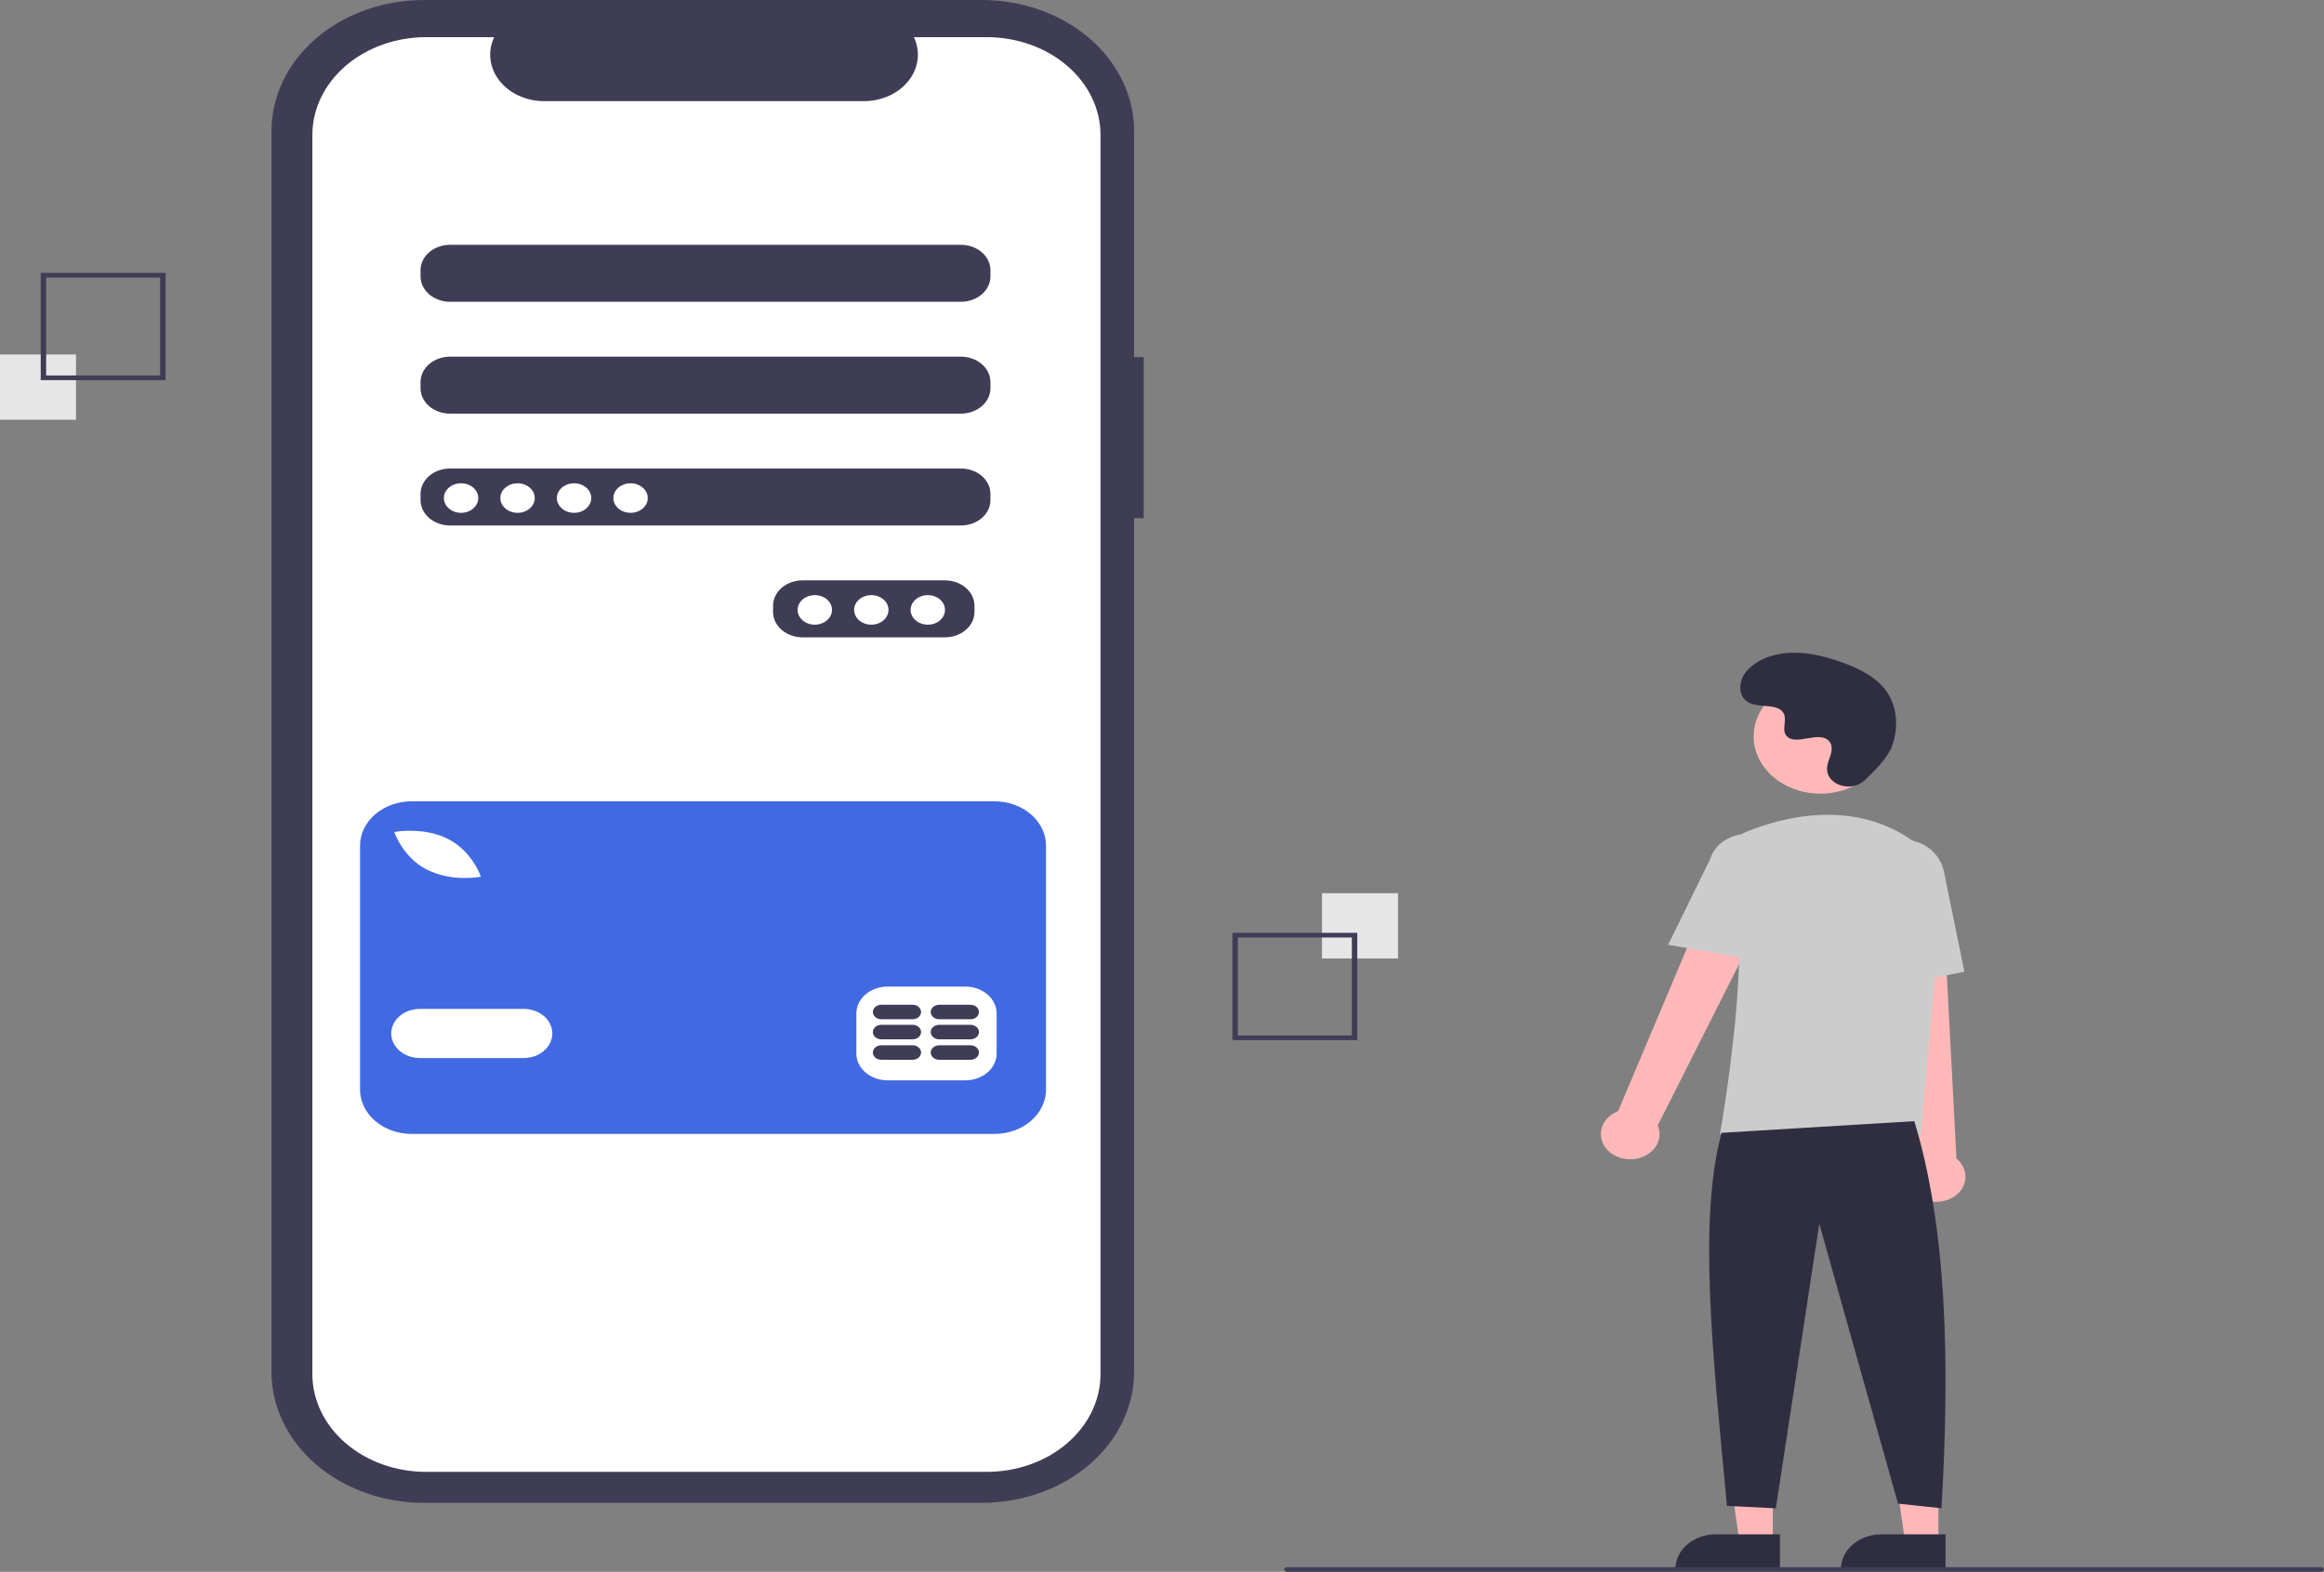 <svg width="414" height="280" viewBox="0 0 414 280" fill="none" xmlns="http://www.w3.org/2000/svg">
<rect x="0" y="0" width="414" height="280" fill="#808080" stroke="none"/>
<g clip-path="url(#clip0_7_362)">
<path d="M203.742 63.617H202.03V23.322C202.03 17.137 199.17 11.204 194.079 6.831C188.988 2.457 182.083 7.71267e-06 174.883 1.48016e-10H75.507C71.942 -1.09109e-05 68.412 0.603 65.118 1.775C61.825 2.947 58.832 4.665 56.311 6.831C53.79 8.996 51.791 11.567 50.426 14.397C49.062 17.227 48.36 20.259 48.36 23.322V244.386C48.36 247.448 49.062 250.481 50.426 253.311C51.791 256.14 53.79 258.711 56.311 260.877C58.832 263.042 61.825 264.76 65.118 265.932C68.412 267.104 71.942 267.708 75.507 267.708H174.883C178.448 267.708 181.978 267.104 185.272 265.932C188.565 264.76 191.558 263.042 194.079 260.877C196.6 258.711 198.599 256.14 199.964 253.311C201.328 250.481 202.03 247.448 202.03 244.386V92.3H203.742V63.617Z" fill="#3F3D56"/>
<path d="M175.774 6.619H162.802C163.398 7.876 163.626 9.239 163.465 10.589C163.304 11.938 162.759 13.233 161.878 14.36C160.997 15.486 159.807 16.409 158.413 17.047C157.019 17.685 155.464 18.019 153.884 18.019H96.953C95.374 18.019 93.818 17.685 92.424 17.047C91.031 16.409 89.841 15.486 88.96 14.36C88.079 13.233 87.534 11.938 87.372 10.589C87.211 9.239 87.439 7.876 88.035 6.619H75.92C70.543 6.619 65.386 8.454 61.584 11.72C57.782 14.986 55.646 19.416 55.646 24.036V244.775C55.646 247.062 56.171 249.327 57.189 251.44C58.208 253.553 59.702 255.473 61.584 257.09C63.467 258.708 65.702 259.991 68.161 260.866C70.621 261.741 73.257 262.192 75.92 262.192H175.774C181.15 262.192 186.307 260.357 190.109 257.09C193.911 253.824 196.047 249.394 196.047 244.775V24.036C196.047 21.748 195.523 19.484 194.504 17.371C193.485 15.258 191.992 13.338 190.109 11.72C188.227 10.103 185.992 8.82 183.532 7.945C181.072 7.07 178.436 6.619 175.774 6.619ZM173.594 109.022C173.59 110.217 173.036 111.362 172.052 112.208C171.068 113.053 169.734 113.529 168.343 113.533H142.962C141.571 113.529 140.237 113.053 139.253 112.208C138.269 111.362 137.715 110.217 137.711 109.022V107.894C137.715 106.698 138.269 105.553 139.253 104.708C140.237 103.862 141.571 103.386 142.962 103.383H168.343C169.734 103.386 171.068 103.862 172.052 104.708C173.036 105.553 173.59 106.698 173.594 107.894V109.022ZM176.439 89.097C176.435 90.292 175.88 91.438 174.896 92.283C173.912 93.128 172.579 93.605 171.187 93.608H80.166C78.774 93.605 77.441 93.128 76.457 92.283C75.473 91.438 74.919 90.292 74.915 89.097V87.969C74.919 86.774 75.473 85.628 76.457 84.783C77.441 83.938 78.774 83.461 80.166 83.458H171.187C172.579 83.461 173.912 83.938 174.896 84.783C175.88 85.628 176.435 86.774 176.439 87.969V89.097ZM176.439 69.172C176.435 70.368 175.88 71.513 174.896 72.358C173.912 73.204 172.579 73.68 171.187 73.684H80.166C78.774 73.68 77.441 73.204 76.457 72.358C75.473 71.513 74.919 70.368 74.915 69.172V68.044C74.919 66.849 75.473 65.704 76.457 64.858C77.441 64.013 78.774 63.537 80.166 63.533H171.187C172.579 63.537 173.912 64.013 174.896 64.858C175.88 65.704 176.435 66.849 176.439 68.044V69.172ZM176.439 49.248C176.435 50.443 175.88 51.589 174.896 52.434C173.912 53.279 172.579 53.755 171.187 53.759H80.166C78.774 53.755 77.441 53.279 76.457 52.434C75.473 51.589 74.919 50.443 74.915 49.248V48.12C74.919 46.925 75.473 45.779 76.457 44.934C77.441 44.089 78.774 43.612 80.166 43.609H171.187C172.579 43.612 173.912 44.089 174.896 44.934C175.88 45.779 176.435 46.925 176.439 48.12V49.248Z" fill="white"/>
<path d="M82.135 91.353C83.827 91.353 85.198 90.174 85.198 88.721C85.198 87.268 83.827 86.09 82.135 86.09C80.443 86.09 79.072 87.268 79.072 88.721C79.072 90.174 80.443 91.353 82.135 91.353Z" fill="white"/>
<path d="M92.2 91.353C93.892 91.353 95.263 90.174 95.263 88.721C95.263 87.268 93.892 86.09 92.2 86.09C90.508 86.09 89.137 87.268 89.137 88.721C89.137 90.174 90.508 91.353 92.2 91.353Z" fill="white"/>
<path d="M102.265 91.353C103.957 91.353 105.328 90.174 105.328 88.721C105.328 87.268 103.957 86.09 102.265 86.09C100.573 86.09 99.202 87.268 99.202 88.721C99.202 90.174 100.573 91.353 102.265 91.353Z" fill="white"/>
<path d="M112.33 91.353C114.021 91.353 115.393 90.174 115.393 88.721C115.393 87.268 114.021 86.09 112.33 86.09C110.638 86.09 109.266 87.268 109.266 88.721C109.266 90.174 110.638 91.353 112.33 91.353Z" fill="white"/>
<path d="M145.15 111.277C146.842 111.277 148.213 110.099 148.213 108.646C148.213 107.192 146.842 106.014 145.15 106.014C143.458 106.014 142.087 107.192 142.087 108.646C142.087 110.099 143.458 111.277 145.15 111.277Z" fill="white"/>
<path d="M155.215 111.277C156.907 111.277 158.278 110.099 158.278 108.646C158.278 107.192 156.907 106.014 155.215 106.014C153.523 106.014 152.152 107.192 152.152 108.646C152.152 110.099 153.523 111.277 155.215 111.277Z" fill="white"/>
<path d="M165.28 111.277C166.972 111.277 168.343 110.099 168.343 108.646C168.343 107.192 166.972 106.014 165.28 106.014C163.588 106.014 162.217 107.192 162.217 108.646C162.217 110.099 163.588 111.277 165.28 111.277Z" fill="white"/>
<path d="M177.143 142.742H73.335C70.896 142.742 68.557 143.575 66.833 145.056C65.109 146.538 64.14 148.547 64.14 150.642V194.092C64.14 196.187 65.109 198.196 66.833 199.678C68.557 201.159 70.896 201.992 73.335 201.992H177.143C179.582 201.992 181.921 201.159 183.645 199.678C185.37 198.196 186.338 196.187 186.338 194.092V150.642C186.338 148.547 185.37 146.538 183.645 145.056C181.921 143.575 179.582 142.742 177.143 142.742ZM70.767 148.131C70.972 148.099 75.833 147.389 79.858 149.469C83.882 151.55 85.429 155.572 85.493 155.742L85.655 156.176L85.133 156.256C84.388 156.356 83.635 156.403 82.88 156.398C80.488 156.437 78.127 155.926 76.042 154.917C72.017 152.837 70.471 148.815 70.407 148.644L70.245 148.211L70.767 148.131ZM93.301 188.472H74.786C73.435 188.472 72.14 188.011 71.185 187.19C70.231 186.37 69.694 185.258 69.694 184.097C69.694 182.937 70.231 181.825 71.185 181.005C72.14 180.184 73.435 179.723 74.786 179.723H93.301C94.651 179.723 95.946 180.184 96.901 181.005C97.856 181.825 98.392 182.937 98.392 184.097C98.392 185.258 97.856 186.37 96.901 187.19C95.946 188.011 94.651 188.472 93.301 188.472ZM177.544 187.676C177.539 188.941 176.953 190.152 175.912 191.046C174.871 191.94 173.461 192.444 171.989 192.448H158.103C156.631 192.444 155.221 191.94 154.18 191.046C153.14 190.152 152.553 188.941 152.549 187.676V180.519C152.553 179.254 153.139 178.043 154.18 177.149C155.221 176.255 156.631 175.751 158.103 175.747H171.989C173.461 175.751 174.871 176.255 175.912 177.149C176.953 178.043 177.539 179.254 177.544 180.519L177.544 187.676Z" fill="#4169E2"/>
<path d="M162.58 186.201H156.997C156.598 186.201 156.216 186.337 155.934 186.58C155.652 186.822 155.494 187.15 155.494 187.493C155.494 187.835 155.652 188.164 155.934 188.406C156.216 188.648 156.598 188.784 156.997 188.784H162.58C162.979 188.784 163.361 188.648 163.643 188.406C163.925 188.164 164.083 187.835 164.083 187.493C164.083 187.15 163.925 186.822 163.643 186.58C163.361 186.337 162.979 186.201 162.58 186.201Z" fill="#3F3D56"/>
<path d="M172.888 186.201H167.305C166.906 186.201 166.524 186.337 166.242 186.58C165.96 186.822 165.801 187.15 165.801 187.493C165.801 187.835 165.96 188.164 166.242 188.406C166.524 188.648 166.906 188.784 167.305 188.784H172.888C173.287 188.784 173.669 188.648 173.951 188.406C174.233 188.164 174.391 187.835 174.391 187.493C174.391 187.15 174.233 186.822 173.951 186.58C173.669 186.337 173.287 186.201 172.888 186.201Z" fill="#3F3D56"/>
<path d="M162.579 182.556H156.996C156.598 182.556 156.215 182.692 155.933 182.934C155.651 183.176 155.493 183.505 155.493 183.847C155.493 184.19 155.651 184.518 155.933 184.761C156.215 185.003 156.598 185.139 156.996 185.139H162.579C162.978 185.139 163.361 185.003 163.642 184.761C163.924 184.518 164.083 184.19 164.083 183.847C164.083 183.505 163.924 183.176 163.642 182.934C163.361 182.692 162.978 182.556 162.579 182.556Z" fill="#3F3D56"/>
<path d="M172.887 182.556H167.304C166.905 182.556 166.523 182.692 166.241 182.934C165.959 183.176 165.801 183.505 165.801 183.847C165.801 184.19 165.959 184.518 166.241 184.761C166.523 185.003 166.905 185.139 167.304 185.139H172.887C173.286 185.139 173.668 185.003 173.95 184.761C174.232 184.518 174.39 184.19 174.39 183.847C174.39 183.505 174.232 183.176 173.95 182.934C173.668 182.692 173.286 182.556 172.887 182.556Z" fill="#3F3D56"/>
<path d="M162.579 178.984H156.996C156.598 178.984 156.215 179.121 155.933 179.363C155.651 179.605 155.493 179.933 155.493 180.276C155.493 180.618 155.651 180.947 155.933 181.189C156.215 181.431 156.598 181.567 156.996 181.567H162.579C162.978 181.567 163.361 181.431 163.642 181.189C163.924 180.947 164.083 180.618 164.083 180.276C164.083 179.933 163.924 179.605 163.642 179.363C163.361 179.121 162.978 178.984 162.579 178.984Z" fill="#3F3D56"/>
<path d="M172.887 178.984H167.304C166.905 178.984 166.523 179.121 166.241 179.363C165.959 179.605 165.801 179.933 165.801 180.276C165.801 180.618 165.959 180.947 166.241 181.189C166.523 181.431 166.905 181.567 167.304 181.567H172.887C173.286 181.567 173.668 181.431 173.95 181.189C174.232 180.947 174.39 180.618 174.39 180.276C174.39 179.933 174.232 179.605 173.95 179.363C173.668 179.121 173.286 178.984 172.887 178.984Z" fill="#3F3D56"/>
<path d="M249.042 159.11H235.501V170.742H249.042V159.11Z" fill="#E6E6E6"/>
<path d="M219.543 166.172H241.788V185.282H219.543V166.172ZM240.821 167.003H220.511V184.451H240.821V167.003Z" fill="#3F3D56"/>
<path d="M13.54 63.145H0V74.777H13.54V63.145Z" fill="#E6E6E6"/>
<path d="M29.498 67.715H7.254V48.605H29.498V67.715ZM8.221 66.884H28.531V49.436H8.221V66.884Z" fill="#3F3D56"/>
<path d="M315.812 274.773H309.884L307.063 255.128H315.813L315.812 274.773Z" fill="#FFB8B8"/>
<path d="M305.649 273.317H317.083V279.502H298.45C298.45 277.861 299.209 276.288 300.559 275.129C301.909 273.969 303.74 273.317 305.649 273.317Z" fill="#2F2E41"/>
<path d="M345.31 274.773H339.382L336.562 255.128H345.311L345.31 274.773Z" fill="#FFB8B8"/>
<path d="M335.147 273.317H346.581V279.502H327.948C327.948 277.861 328.707 276.288 330.057 275.129C331.407 273.969 333.238 273.317 335.147 273.317Z" fill="#2F2E41"/>
<path d="M286.072 204.518C285.645 203.978 285.362 203.364 285.241 202.72C285.121 202.076 285.166 201.417 285.374 200.789C285.582 200.162 285.947 199.581 286.445 199.088C286.942 198.595 287.56 198.202 288.253 197.936L308.406 150.217L318.323 154.866L295.312 200.468C295.755 201.499 295.742 202.633 295.277 203.656C294.811 204.679 293.925 205.52 292.786 206.019C291.647 206.518 290.334 206.641 289.097 206.364C287.859 206.088 286.783 205.431 286.072 204.518Z" fill="#FFB8B8"/>
<path d="M342.282 213.484C341.623 213.16 341.055 212.715 340.618 212.182C340.181 211.648 339.885 211.039 339.752 210.396C339.619 209.754 339.651 209.095 339.846 208.464C340.042 207.834 340.396 207.248 340.883 206.747L334.64 156.269L345.925 156.712L348.52 206.364C349.444 207.124 350.012 208.148 350.115 209.243C350.219 210.337 349.851 211.427 349.083 212.304C348.314 213.182 347.197 213.787 345.943 214.004C344.69 214.222 343.387 214.037 342.282 213.484Z" fill="#FFB8B8"/>
<path d="M324.278 141.378C330.838 141.378 336.155 136.81 336.155 131.175C336.155 125.54 330.838 120.971 324.278 120.971C317.719 120.971 312.401 125.54 312.401 131.175C312.401 136.81 317.719 141.378 324.278 141.378Z" fill="#FFB8B8"/>
<path d="M342.206 202.004H306.399L306.442 201.765C306.506 201.407 312.824 165.855 308.165 154.224C307.697 153.081 307.738 151.83 308.28 150.712C308.822 149.593 309.826 148.687 311.1 148.166C317.759 145.472 330.543 142.154 341.333 150.205C342.921 151.41 344.16 152.915 344.954 154.602C345.748 156.289 346.074 158.111 345.907 159.925L342.206 202.004Z" fill="#CCCCCC"/>
<path d="M313.276 171.109L297.156 168.3L304.712 152.916C305.164 151.426 306.286 150.151 307.831 149.371C309.376 148.59 311.218 148.368 312.954 148.753C314.689 149.138 316.176 150.098 317.088 151.424C318.001 152.749 318.264 154.331 317.82 155.823L313.276 171.109Z" fill="#CCCCCC"/>
<path d="M333.923 176.326L332.954 157.241C332.219 153.653 334.61 150.261 338.286 149.707C341.964 149.154 345.555 151.643 346.294 155.257L349.936 173.09L333.923 176.326Z" fill="#CCCCCC"/>
<path d="M341.015 199.719C346.777 218.57 347.405 242.537 345.851 268.681L338.114 267.85L324.09 217.998L316.353 268.681L307.648 268.265C305.048 240.834 302.516 217.285 306.681 201.796L341.015 199.719Z" fill="#2F2E41"/>
<path d="M332.104 139.06C329.888 141.088 325.774 139.999 325.485 137.229C325.462 137.014 325.464 136.798 325.49 136.583C325.639 135.356 326.464 134.242 326.266 132.947C326.222 132.624 326.082 132.317 325.86 132.054C324.094 130.023 319.95 132.962 318.283 131.124C317.262 129.996 318.463 128.221 317.679 126.961C316.644 125.298 313.578 126.118 311.656 125.207C309.517 124.194 309.645 121.375 311.053 119.66C312.77 117.569 315.78 116.453 318.753 116.292C321.726 116.132 324.679 116.822 327.454 117.751C330.607 118.807 333.735 120.266 335.675 122.648C338.035 125.545 338.262 129.439 337.082 132.827C336.364 134.887 333.914 137.404 332.104 139.06Z" fill="#2F2E41"/>
<path d="M413.516 280H229.274C229.146 280 229.023 279.956 228.932 279.878C228.841 279.8 228.79 279.695 228.79 279.585C228.79 279.474 228.841 279.369 228.932 279.291C229.023 279.213 229.146 279.169 229.274 279.169H413.516C413.645 279.169 413.768 279.213 413.858 279.291C413.949 279.369 414 279.474 414 279.585C414 279.695 413.949 279.8 413.858 279.878C413.768 279.956 413.645 280 413.516 280Z" fill="#3F3D56"/>
</g>
<defs>
<clipPath id="clip0_7_362">
<rect width="414" height="280" fill="white"/>
</clipPath>
</defs>
</svg>
